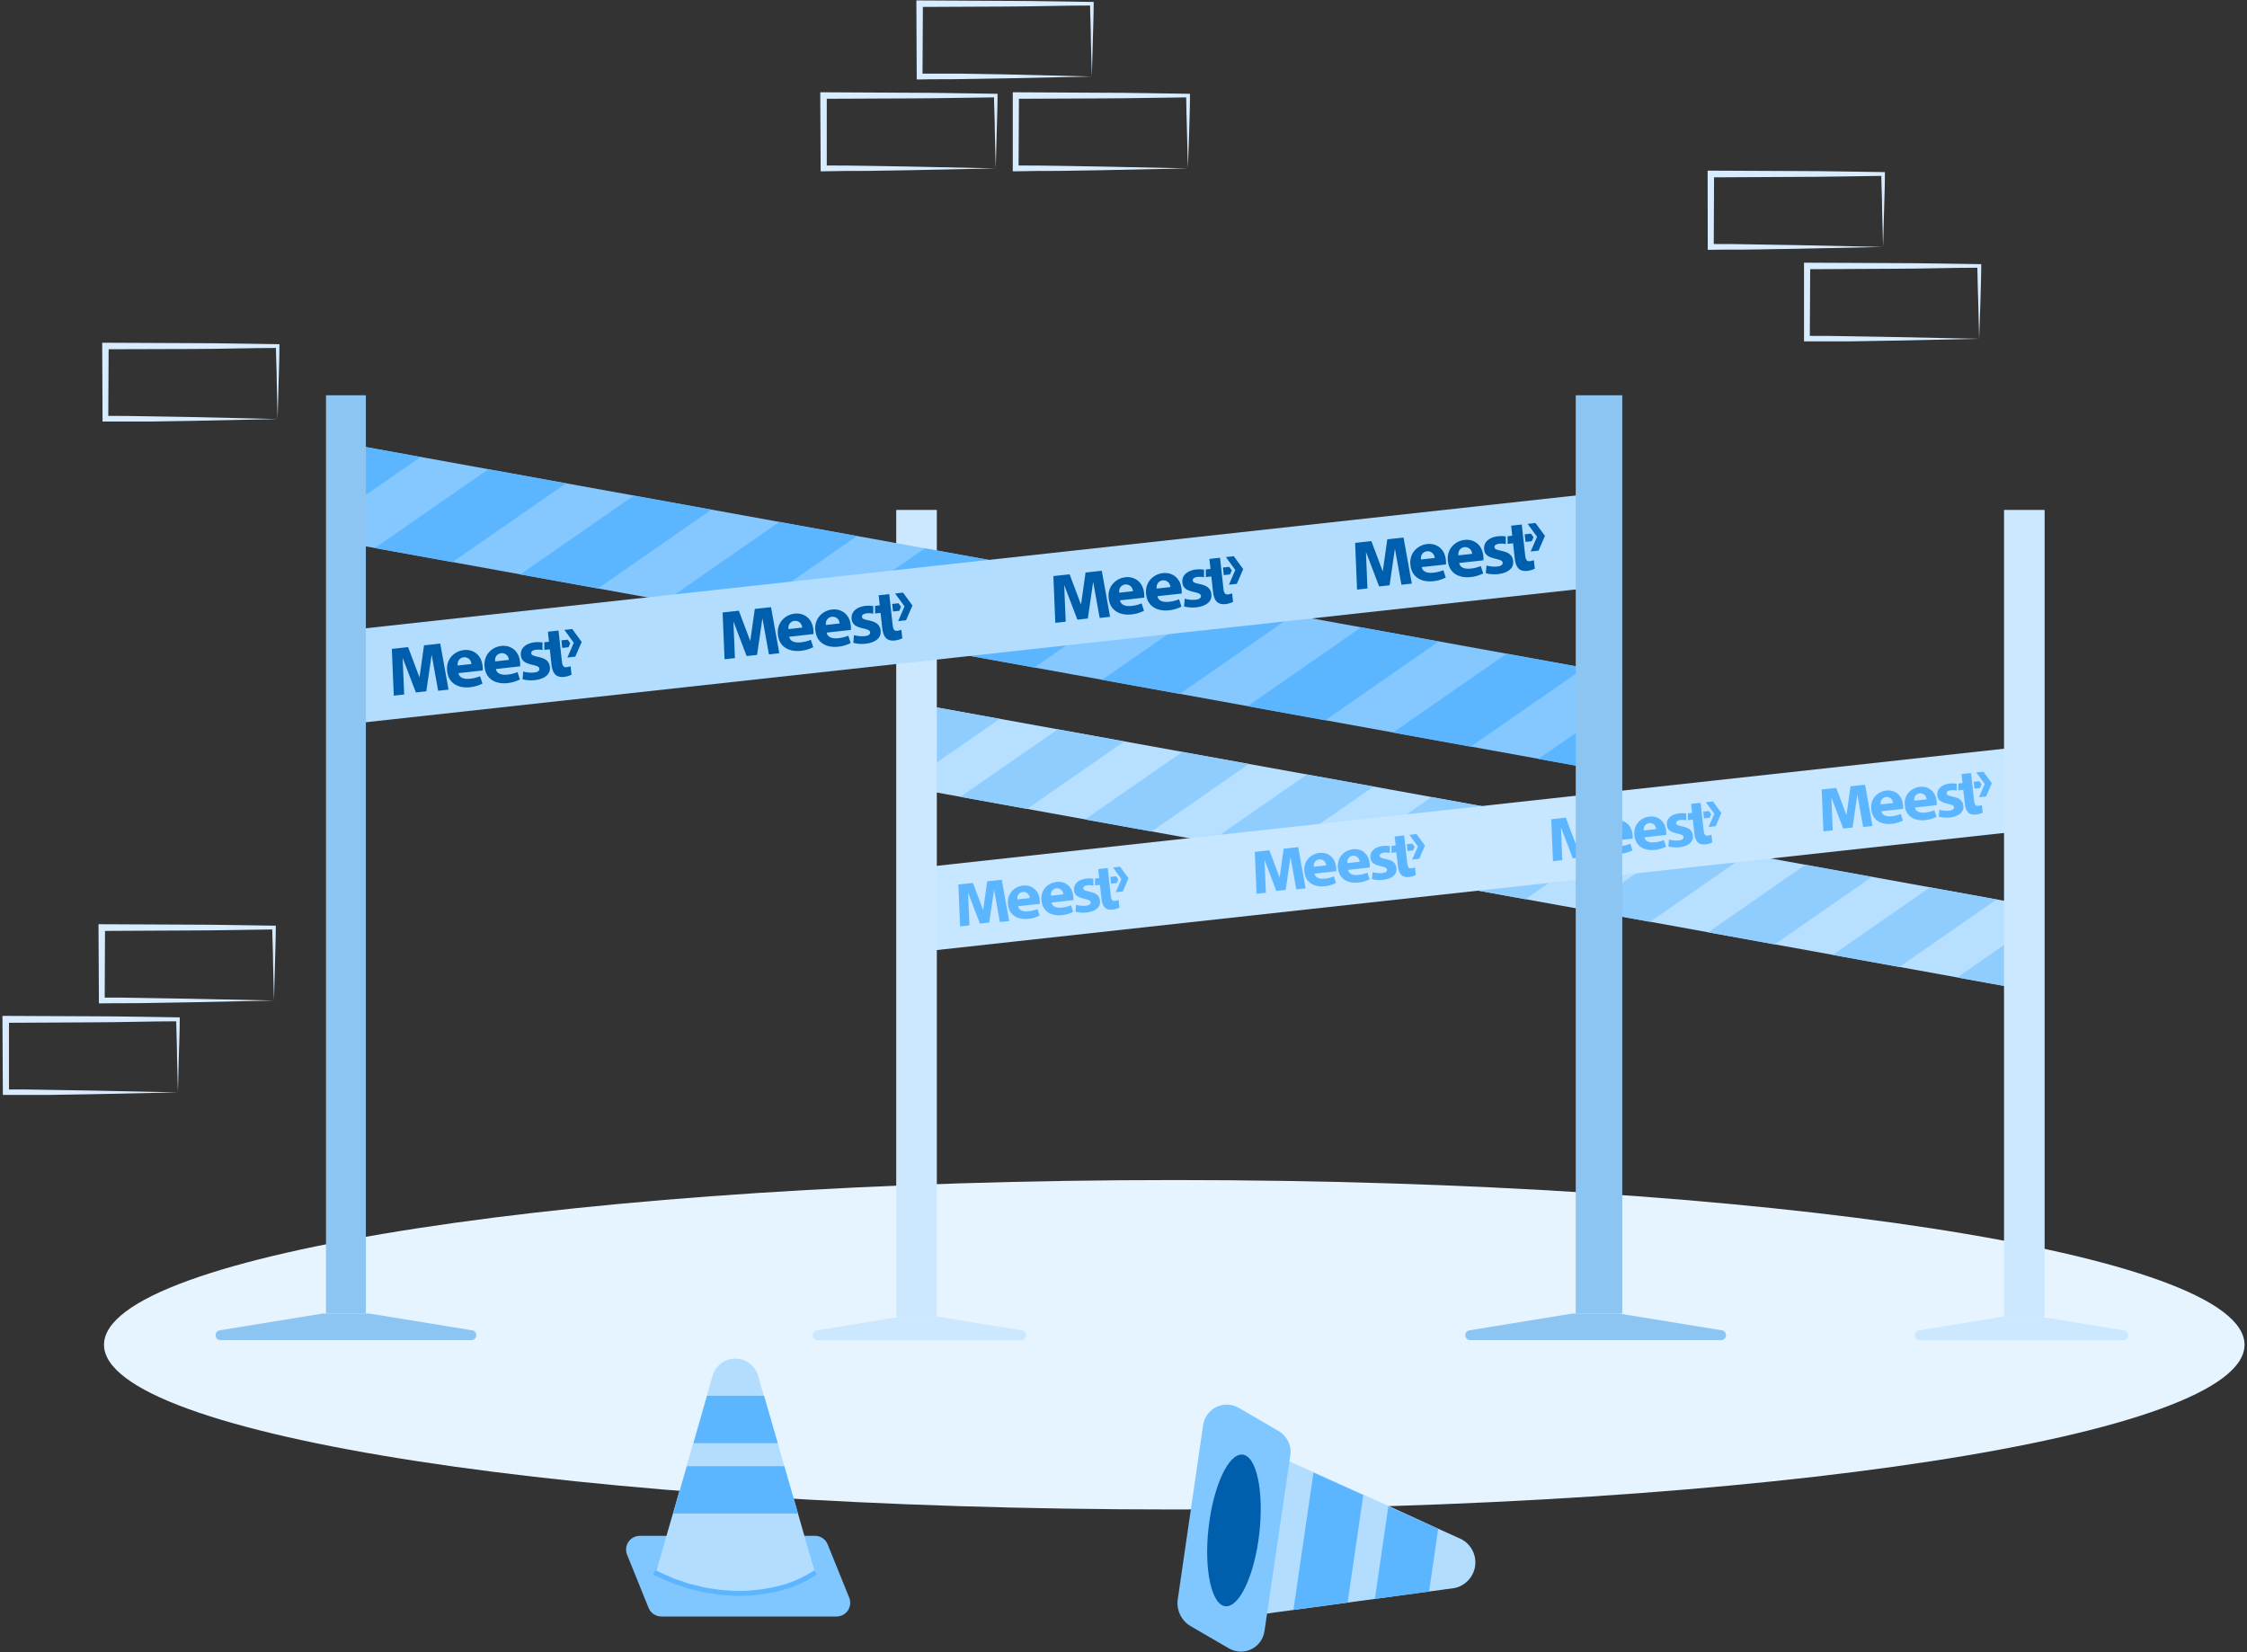 <svg width="457" height="336" viewBox="0 0 457 336" fill="none" xmlns="http://www.w3.org/2000/svg">
  <rect x="0" y="0" width="457" height="336" fill="#333333" stroke="none"/>
  <path d="M238.827 307C359.044 307 456.5 292.002 456.5 273.5C456.5 254.998 359.044 240 238.827 240C118.609 240 21.153 254.998 21.153 273.5C21.153 292.002 118.609 307 238.827 307Z" fill="#E6F4FF"/>
  <path d="M382.987 50.223L365.581 50.594L356.772 50.739C353.822 50.805 350.873 50.739 347.923 50.805H347.328V50.21L347.301 35.369V34.707H347.976L365.488 34.786C371.321 34.786 377.154 34.932 383 34.998H383.357V35.369C383.357 37.884 383.238 40.373 383.186 42.849L382.987 50.223ZM382.987 50.223L382.789 42.73C382.789 40.267 382.643 37.831 382.617 35.409L382.987 35.766C377.141 35.832 371.308 35.978 365.475 35.978L347.963 36.071L348.611 35.409L348.545 50.223L347.963 49.627C350.846 49.627 353.716 49.627 356.613 49.707L365.316 49.852L382.987 50.223Z" fill="#D7EDFF"/>
  <path d="M55.722 203.488L38.368 203.858L29.559 204.004C26.61 204.07 23.66 204.004 20.697 204.07H20.115V203.475L20.036 188.634V187.972H20.697L38.209 188.051C44.056 188.051 49.889 188.197 55.722 188.263H56.092V188.634C56.092 191.149 55.973 193.638 55.92 196.114L55.722 203.488ZM55.722 203.488L55.537 195.995C55.537 193.532 55.391 191.096 55.365 188.673L55.722 189.031C49.889 189.097 44.056 189.243 38.209 189.243L20.697 189.335L21.359 188.673L21.292 203.488L20.697 202.892C23.594 202.892 26.464 202.892 29.361 202.971L38.064 203.117L55.722 203.488Z" fill="#D7EDFF"/>
  <path d="M36.186 222.17L18.832 222.541L10.023 222.686C7.073 222.686 4.111 222.686 1.161 222.686H0.579V222.091L0.5 207.276V206.614H1.161L18.673 206.694C24.52 206.694 30.353 206.839 36.186 206.906H36.556V207.263C36.556 209.778 36.437 212.267 36.371 214.743L36.186 222.17ZM36.186 222.17L36 214.677C36 212.214 35.855 209.778 35.828 207.356L36.186 207.713C30.353 207.713 24.52 207.925 18.673 207.925L1.161 208.018L1.822 207.356V222.17L1.227 221.574C4.111 221.574 6.994 221.574 9.891 221.654L18.594 221.799L36.186 222.17Z" fill="#D7EDFF"/>
  <path d="M402.523 68.906L385.156 69.276L376.347 69.422C373.411 69.422 370.448 69.422 367.499 69.422H366.903V68.826V54.091V53.429H367.565L385.077 53.509C390.91 53.509 396.743 53.654 402.589 53.721H402.946V54.078C402.946 56.593 402.827 59.082 402.774 61.558L402.523 68.906ZM402.523 68.906L402.338 61.412C402.272 58.95 402.179 56.514 402.153 54.091L402.523 54.449C396.677 54.449 390.844 54.66 385.011 54.66L367.499 54.753L368.16 54.091L368.081 68.906L367.499 68.31C370.382 68.31 373.265 68.31 376.149 68.389L384.852 68.535L402.523 68.906Z" fill="#D7EDFF"/>
  <path d="M222.063 15.563L204.696 15.934L195.887 16.079C192.938 16.146 189.988 16.079 187.039 16.159H186.443V15.563L186.377 0.749V0.087H187.052L204.564 0.18C210.397 0.18 216.23 0.325 222.076 0.391H222.433V0.749C222.433 3.264 222.314 5.766 222.261 8.242L222.063 15.563ZM222.063 15.563L221.865 8.083C221.865 5.621 221.719 3.172 221.693 0.749L222.063 1.12C216.217 1.12 210.384 1.318 204.551 1.331L187.039 1.411L187.7 0.749L187.621 15.563L187.039 14.981C189.922 14.981 192.792 14.981 195.689 14.981L204.392 15.126L222.063 15.563Z" fill="#D7EDFF"/>
  <path d="M202.514 34.244L185.16 34.614L176.351 34.76C173.402 34.76 170.452 34.76 167.489 34.84H166.907V34.244L166.828 19.43V18.768H167.489L185.002 18.86C190.848 18.86 196.681 19.006 202.514 19.072H202.884V19.43C202.884 21.945 202.765 24.447 202.712 26.923L202.514 34.244ZM202.514 34.244L202.329 26.764C202.329 24.301 202.183 21.852 202.157 19.43L202.514 19.8C196.681 19.866 190.848 19.999 185.002 20.012L167.489 20.091L168.151 19.43V34.244L167.556 33.661C170.452 33.661 173.322 33.661 176.219 33.727L184.922 33.873L202.514 34.244Z" fill="#D7EDFF"/>
  <path d="M241.599 34.244L224.232 34.614L215.423 34.76C212.487 34.76 209.524 34.76 206.575 34.84H205.979V34.244V19.43V18.768H206.641L224.153 18.86C229.986 18.86 235.819 19.006 241.665 19.072H242.022V19.43C242.022 21.945 241.917 24.447 241.851 26.923L241.599 34.244ZM241.599 34.244L241.414 26.764C241.348 24.301 241.255 21.852 241.242 19.43L241.599 19.8C235.753 19.866 229.92 19.999 224.087 20.012L206.575 20.091L207.236 19.43L207.157 34.244L206.575 33.661C209.458 33.661 212.342 33.661 215.225 33.727L223.928 33.873L241.599 34.244Z" fill="#D7EDFF"/>
  <path d="M56.46 85.223L39.093 85.594L30.284 85.739C27.348 85.739 24.385 85.739 21.436 85.739H20.854V85.144L20.788 70.329V69.707H21.449L38.961 69.786C44.794 69.786 50.64 69.932 56.473 69.998H56.831V70.356C56.831 72.871 56.725 75.36 56.659 77.836L56.46 85.223ZM56.46 85.223L56.288 77.73C56.288 75.267 56.13 72.831 56.116 70.409L56.473 70.766C50.64 70.766 44.794 70.978 38.961 70.978L21.436 71.031L22.097 70.369L22.018 85.183L21.436 84.587C24.319 84.587 27.203 84.587 30.086 84.667L38.789 84.812L56.46 85.223Z" fill="#D7EDFF"/>
  <path d="M189.933 143.762L186.901 160.528L409.671 200.889L412.703 184.123L189.933 143.762Z" fill="#B7DFFF"/>
  <path d="M203.304 146.207L187.524 157.155L189.945 143.784L203.304 146.207Z" fill="#8FCDFF"/>
  <path d="M228.66 150.8L208.872 164.515L195.328 162.066L215.115 148.337L228.66 150.8Z" fill="#8FCDFF"/>
  <path d="M253.989 155.383L234.215 169.111L220.671 166.662L240.458 152.933L253.989 155.383Z" fill="#8FCDFF"/>
  <path d="M279.345 159.975L259.558 173.704L246.027 171.255L265.801 157.526L279.345 159.975Z" fill="#8FCDFF"/>
  <path d="M304.674 164.569L284.9 178.298L271.356 175.849L291.143 162.12L304.674 164.569Z" fill="#8FCDFF"/>
  <path d="M330.03 169.162L310.243 182.891L296.712 180.442L316.486 166.713L330.03 169.162Z" fill="#8FCDFF"/>
  <path d="M355.359 173.756L335.585 187.485L322.041 185.023L341.828 171.294L355.359 173.756Z" fill="#8FCDFF"/>
  <path d="M380.702 178.35L360.927 192.079L347.396 189.617L367.171 175.888L380.702 178.35Z" fill="#8FCDFF"/>
  <path d="M406.057 182.944L386.27 196.673L372.726 194.211L392.513 180.482L406.057 182.944Z" fill="#8FCDFF"/>
  <path d="M411.785 189.287L409.681 200.911L398.068 198.806L411.785 189.287Z" fill="#8FCDFF"/>
  <path d="M185.109 176.69L186.972 193.614L415.45 168.538L413.587 151.615L185.109 176.69Z" fill="#C7E6FF"/>
  <g clip-path="url(#clip0_2731_6241)">
  <path d="M201.197 187.626L202.172 180.944L203.355 187.526L205.251 187.318L203.742 178.923L200.781 179.249L199.956 185.094L197.877 179.568L194.915 179.894L195.268 188.416L197.165 188.208L196.888 181.525L199.293 187.836L201.197 187.626ZM225.978 179.718L227.12 179.592L227.439 178.852L226.972 178.21L225.826 178.337L225.978 179.718ZM222.709 180.078L223.709 179.968L224.011 182.709C224.17 184.149 224.666 185.18 226.323 184.998C226.921 184.932 227.402 184.732 227.671 184.594L227.502 183.056C226.531 183.344 226.054 183.455 225.915 182.19L225.293 176.547L223.356 176.76L223.558 178.59L222.709 178.683L222.709 180.078ZM213.882 183.564C214.189 185.145 216.748 184.581 217.83 184.121L218.259 185.469C215.744 186.717 212.18 186.476 211.82 183.207C211.341 178.851 217.779 177.663 218.286 182.265C218.324 182.612 218.317 182.925 218.306 183.074L213.881 183.561L213.882 183.564ZM216.257 181.895C216.059 180.094 213.524 180.347 213.742 182.171L216.257 181.895ZM220.322 180.718C220.231 179.888 221.87 179.98 222.377 180.115L222.374 178.72C220.692 178.416 218.203 179.054 218.433 181.113C218.622 183.147 221.709 182.525 221.815 183.492C221.927 184.51 219.429 184.257 218.864 184.007L218.739 185.419C220.636 185.989 224.062 185.437 223.717 183.141C223.439 180.904 220.424 181.636 220.322 180.718Z" fill="#5CB6FF"/>
  <path d="M207.056 184.316C207.364 185.897 209.923 185.333 211.004 184.872L211.433 186.22C208.919 187.469 205.355 187.227 204.995 183.958C204.515 179.602 210.954 178.414 211.46 183.017C211.499 183.364 211.492 183.676 211.481 183.825L207.056 184.312L207.056 184.316ZM209.432 182.646C209.234 180.846 206.699 181.099 206.917 182.923L209.432 182.646Z" fill="#5CB6FF"/>
  <path d="M227.802 176.271L229.518 178.623L228.356 181.308L226.916 181.466L228.078 178.781L226.362 176.429L227.802 176.271Z" fill="#5CB6FF"/>
  </g>
  <g clip-path="url(#clip1_2731_6241)">
  <path d="M261.487 180.99L262.462 174.308L263.645 180.891L265.542 180.682L264.033 172.287L261.071 172.613L260.247 178.458L258.167 172.932L255.206 173.258L255.559 181.781L257.455 181.572L257.178 174.889L259.584 181.2L261.487 180.99ZM286.268 173.083L287.411 172.957L287.73 172.216L287.262 171.575L286.116 171.701L286.268 173.083ZM282.999 173.442L284 173.332L284.302 176.073C284.46 177.513 284.957 178.545 286.613 178.362C287.212 178.297 287.693 178.096 287.962 177.958L287.792 176.421C286.821 176.708 286.344 176.82 286.205 175.555L285.584 169.911L283.647 170.125L283.848 171.954L283 172.047L282.999 173.442ZM274.172 176.929C274.48 178.51 277.038 177.946 278.12 177.485L278.549 178.833C276.035 180.082 272.47 179.84 272.111 176.571C271.631 172.215 278.07 171.027 278.576 175.63C278.615 175.977 278.608 176.289 278.597 176.438L274.172 176.925L274.172 176.929ZM276.548 175.259C276.349 173.459 273.815 173.711 274.032 175.536L276.548 175.259ZM280.613 174.083C280.522 173.252 282.16 173.344 282.668 173.479L282.665 172.084C280.982 171.78 278.493 172.419 278.723 174.478C278.913 176.512 281.999 175.89 282.106 176.856C282.218 177.875 279.719 177.621 279.155 177.371L279.03 178.784C280.926 179.353 284.352 178.802 284.007 176.506C283.73 174.268 280.714 175 280.613 174.083Z" fill="#5CB6FF"/>
  <path d="M267.347 177.68C267.654 179.261 270.213 178.697 271.295 178.237L271.724 179.584C269.21 180.833 265.645 180.592 265.285 177.322C264.806 172.967 271.244 171.779 271.751 176.381C271.789 176.728 271.783 177.041 271.772 177.189L267.346 177.677L267.347 177.68ZM269.722 176.01C269.524 174.21 266.989 174.463 267.207 176.287L269.722 176.01Z" fill="#5CB6FF"/>
  <path d="M288.093 169.635L289.809 171.987L288.647 174.672L287.207 174.831L288.369 172.146L286.652 169.794L288.093 169.635Z" fill="#5CB6FF"/>
  </g>
  <g clip-path="url(#clip2_2731_6241)">
  <path d="M321.778 174.354L322.753 167.672L323.936 174.255L325.833 174.046L324.324 165.651L321.362 165.977L320.538 171.822L318.458 166.297L315.497 166.623L315.85 175.145L317.746 174.936L317.469 168.254L319.875 174.564L321.778 174.354ZM346.559 166.447L347.702 166.321L348.021 165.58L347.553 164.939L346.407 165.065L346.559 166.447ZM343.29 166.807L344.291 166.696L344.593 169.437C344.751 170.877 345.248 171.909 346.904 171.727C347.503 171.661 347.984 171.46 348.253 171.322L348.083 169.785C347.112 170.072 346.635 170.184 346.496 168.919L345.875 163.275L343.938 163.489L344.139 165.318L343.291 165.411L343.29 166.807ZM334.463 170.293C334.771 171.874 337.329 171.31 338.411 170.849L338.84 172.197C336.326 173.446 332.761 173.205 332.402 169.935C331.922 165.579 338.361 164.391 338.867 168.994C338.906 169.341 338.899 169.653 338.888 169.802L334.463 170.289L334.463 170.293ZM336.839 168.623C336.64 166.823 334.106 167.076 334.323 168.9L336.839 168.623ZM340.904 167.447C340.813 166.616 342.451 166.708 342.959 166.843L342.956 165.448C341.273 165.144 338.784 165.783 339.014 167.842C339.204 169.876 342.29 169.254 342.397 170.22C342.509 171.239 340.01 170.985 339.446 170.736L339.321 172.148C341.217 172.717 344.643 172.166 344.298 169.87C344.021 167.632 341.005 168.365 340.904 167.447Z" fill="#5CB6FF"/>
  <path d="M327.638 171.044C327.945 172.625 330.504 172.061 331.586 171.601L332.015 172.949C329.501 174.197 325.936 173.956 325.576 170.687C325.097 166.331 331.535 165.143 332.042 169.745C332.08 170.092 332.074 170.405 332.063 170.554L327.637 171.041L327.638 171.044ZM330.013 169.374C329.815 167.574 327.28 167.827 327.498 169.651L330.013 169.374Z" fill="#5CB6FF"/>
  <path d="M348.384 162.999L350.1 165.351L348.938 168.036L347.498 168.195L348.66 165.51L346.943 163.158L348.384 162.999Z" fill="#5CB6FF"/>
  </g>
  <g clip-path="url(#clip3_2731_6241)">
  <path d="M376.78 168.3L377.755 161.617L378.938 168.2L380.835 167.991L379.326 159.596L376.364 159.922L375.54 165.767L373.46 160.242L370.499 160.568L370.852 169.09L372.748 168.881L372.471 162.199L374.877 168.509L376.78 168.3ZM401.561 160.392L402.704 160.266L403.023 159.525L402.555 158.884L401.409 159.01L401.561 160.392ZM398.292 160.752L399.293 160.642L399.595 163.382C399.753 164.822 400.25 165.854 401.906 165.672C402.505 165.606 402.986 165.405 403.254 165.267L403.085 163.73C402.114 164.017 401.637 164.129 401.498 162.864L400.877 157.221L398.94 157.434L399.141 159.263L398.293 159.357L398.292 160.752ZM389.465 164.238C389.773 165.819 392.331 165.255 393.413 164.795L393.842 166.142C391.328 167.391 387.763 167.15 387.404 163.88C386.924 159.525 393.363 158.337 393.869 162.939C393.908 163.286 393.901 163.599 393.89 163.747L389.465 164.235L389.465 164.238ZM391.841 162.568C391.642 160.768 389.107 161.021 389.325 162.845L391.841 162.568ZM395.906 161.392C395.815 160.562 397.453 160.654 397.961 160.788L397.958 159.393C396.275 159.089 393.786 159.728 394.016 161.787C394.206 163.821 397.292 163.199 397.399 164.166C397.511 165.184 395.012 164.93 394.448 164.681L394.323 166.093C396.219 166.662 399.645 166.111 399.3 163.815C399.023 161.577 396.007 162.31 395.906 161.392Z" fill="#5CB6FF"/>
  <path d="M382.64 164.989C382.947 166.57 385.506 166.006 386.588 165.546L387.017 166.894C384.502 168.142 380.938 167.901 380.578 164.632C380.099 160.276 386.537 159.088 387.044 163.69C387.082 164.037 387.076 164.35 387.065 164.499L382.639 164.986L382.64 164.989ZM385.015 163.319C384.817 161.519 382.282 161.772 382.5 163.596L385.015 163.319Z" fill="#5CB6FF"/>
  <path d="M403.385 156.945L405.102 159.296L403.94 161.981L402.5 162.14L403.662 159.455L401.945 157.103L403.385 156.945Z" fill="#5CB6FF"/>
  </g>
  <path d="M190.534 103.712H182.276V267.83H190.534V103.712Z" fill="#CCE8FF"/>
  <path d="M207.842 270.567C209.055 270.765 208.91 272.554 207.681 272.554H166.31C165.08 272.554 164.935 270.765 166.149 270.567L182.844 267.844C182.897 267.835 182.951 267.831 183.005 267.831H190.986C191.04 267.831 191.093 267.835 191.147 267.844L207.842 270.567Z" fill="#CCE8FF"/>
  <path d="M415.841 103.712H407.584V267.83H415.841V103.712Z" fill="#CCE8FF"/>
  <path d="M431.967 270.567C433.18 270.765 433.036 272.554 431.806 272.554H390.434C389.205 272.554 389.06 270.765 390.273 270.567L406.964 267.844C407.017 267.835 407.071 267.831 407.125 267.831H415.108C415.162 267.831 415.215 267.835 415.269 267.844L431.967 270.567Z" fill="#CCE8FF"/>
  <path d="M172.719 324.943L168.331 314.093C168.122 313.578 167.764 313.138 167.303 312.828C166.842 312.519 166.298 312.354 165.743 312.355H130.117C129.662 312.358 129.214 312.471 128.813 312.685C128.411 312.9 128.068 313.209 127.813 313.585C127.558 313.962 127.399 314.395 127.35 314.847C127.3 315.299 127.362 315.756 127.529 316.178L131.918 327.029C132.128 327.542 132.486 327.982 132.947 328.291C133.408 328.6 133.951 328.766 134.506 328.767H170.116C170.574 328.77 171.026 328.661 171.431 328.449C171.837 328.237 172.183 327.928 172.441 327.55C172.698 327.172 172.858 326.736 172.907 326.281C172.955 325.827 172.891 325.367 172.719 324.943Z" fill="#80C6FF"/>
  <path d="M165.44 320.561L165.046 319.17L164.395 316.949L161.626 307.322L159.144 298.678L157.509 292.996L154.982 284.367L153.62 279.637C153.315 278.806 152.761 278.089 152.035 277.582C151.308 277.075 150.443 276.804 149.556 276.804C148.67 276.804 147.805 277.075 147.078 277.582C146.352 278.089 145.798 278.806 145.493 279.637L144.963 281.466L144.131 284.352L141.649 292.981L140.014 298.663L137.533 307.307L136.488 310.904L133.719 320.546" fill="#B3DDFF"/>
  <path d="M165.44 320.561L165.046 319.17L164.395 316.949L161.626 307.322L159.144 298.678L157.509 292.996L154.982 284.367L153.62 279.637C153.315 278.806 152.761 278.089 152.035 277.582C151.308 277.075 150.443 276.804 149.556 276.804C148.67 276.804 147.805 277.075 147.078 277.582C146.352 278.089 145.798 278.806 145.493 279.637L144.963 281.466L144.131 284.352L141.649 292.981L140.014 298.663L137.533 307.307L136.488 310.904L133.719 320.546" stroke="#B3DDFF" stroke-miterlimit="10"/>
  <path d="M141.71 293.011H157.51L155.028 284.382H144.176L141.71 293.011Z" fill="#5CB6FF" stroke="#5CB6FF" stroke-miterlimit="10"/>
  <path d="M137.578 307.322H161.641L159.144 298.693H140.075L137.578 307.322Z" fill="#5CB6FF" stroke="#5CB6FF" stroke-miterlimit="10"/>
  <path d="M133.053 319.79C134.34 320.395 135.626 320.999 136.943 321.528L138.971 322.223L139.985 322.556C140.333 322.661 140.681 322.737 141.029 322.813L143.117 323.326C143.813 323.478 144.525 323.553 145.236 323.674C146.644 323.931 148.081 323.946 149.519 324.067C152.391 324.108 155.258 323.799 158.055 323.145C160.846 322.514 163.498 321.377 165.879 319.79" fill="#B3DDFF"/>
  <path d="M133.053 319.79C134.34 320.395 135.626 320.999 136.943 321.528L138.971 322.223L139.985 322.556C140.333 322.661 140.681 322.737 141.029 322.813L143.117 323.326C143.813 323.478 144.525 323.553 145.236 323.674C146.644 323.931 148.081 323.946 149.519 324.067C152.391 324.108 155.258 323.799 158.055 323.145C160.846 322.514 163.498 321.377 165.879 319.79" stroke="#5CB6FF" stroke-miterlimit="10"/>
  <path d="M248.317 328.933L253.432 293.857L254.946 294.522L257.306 295.595L267.552 300.129L276.739 304.285L282.792 307.005L291.979 311.221L297.018 313.503C297.893 313.974 298.601 314.702 299.047 315.589C299.493 316.475 299.655 317.477 299.511 318.459C299.368 319.441 298.925 320.355 298.243 321.077C297.562 321.798 296.674 322.294 295.702 322.495L293.583 322.782L290.238 323.235L280.265 324.595L273.681 325.487L263.693 326.847L259.516 327.406L248.317 328.933Z" fill="#B3DDFF" stroke="#B3DDFF" stroke-miterlimit="10"/>
  <path d="M280.219 324.596L282.762 307.096L291.948 311.237L290.208 323.251L280.219 324.596Z" fill="#5CB6FF" stroke="#5CB6FF" stroke-miterlimit="10"/>
  <path d="M263.648 326.847L267.537 300.22L276.723 304.36L273.636 325.487L263.648 326.847Z" fill="#5CB6FF" stroke="#5CB6FF" stroke-miterlimit="10"/>
  <path d="M239.539 325.261L244.7 289.807C244.817 289.024 245.124 288.281 245.595 287.644C246.066 287.006 246.687 286.494 247.402 286.151C248.117 285.808 248.905 285.645 249.698 285.677C250.491 285.708 251.263 285.933 251.949 286.332L260.076 291.062C260.91 291.55 261.58 292.275 262 293.144C262.421 294.013 262.573 294.987 262.437 295.943L257.17 331.759C257.058 332.543 256.754 333.288 256.285 333.928C255.817 334.567 255.198 335.082 254.484 335.427C253.769 335.772 252.981 335.936 252.188 335.905C251.395 335.874 250.622 335.649 249.936 335.25L242.127 330.716C241.203 330.165 240.464 329.352 240.003 328.381C239.542 327.41 239.381 326.324 239.539 325.261Z" fill="#80C6FF"/>
  <path d="M256.126 311.841C255.158 320.364 252.07 326.953 249.225 326.681C246.38 326.409 244.836 319.125 245.805 310.678C246.773 302.23 249.845 295.565 252.706 295.837C255.566 296.109 257.08 303.318 256.126 311.841Z" fill="#005FAD"/>
  <path d="M69.916 90.098L66.377 109.669L326.423 156.783L329.963 137.212L69.916 90.098Z" fill="#85C8FF"/>
  <path d="M85.525 92.952L67.105 105.732L69.93 90.124L85.525 92.952Z" fill="#5CB6FF"/>
  <path d="M115.123 98.313L92.025 114.324L76.214 111.465L99.312 95.439L115.123 98.313Z" fill="#5CB6FF"/>
  <path d="M144.691 103.664L121.608 119.69L105.797 116.831L128.895 100.805L144.691 103.664Z" fill="#5CB6FF"/>
  <path d="M174.29 109.024L151.191 125.05L135.396 122.191L158.479 106.165L174.29 109.024Z" fill="#5CB6FF"/>
  <path d="M203.857 114.386L180.774 130.412L164.964 127.553L188.062 111.527L203.857 114.386Z" fill="#5CB6FF"/>
  <path d="M233.456 119.748L210.358 135.774L194.562 132.915L217.645 116.889L233.456 119.748Z" fill="#5CB6FF"/>
  <path d="M263.023 125.111L239.94 141.137L224.13 138.263L247.228 122.237L263.023 125.111Z" fill="#5CB6FF"/>
  <path d="M292.607 130.474L269.524 146.5L253.729 143.626L276.812 127.6L292.607 130.474Z" fill="#5CB6FF"/>
  <path d="M322.205 135.837L299.107 151.863L283.296 148.988L306.395 132.962L322.205 135.837Z" fill="#5CB6FF"/>
  <path d="M328.891 143.241L326.436 156.81L312.88 154.353L328.891 143.241Z" fill="#5CB6FF"/>
  <path d="M68.751 128.398L70.83 147.281L325.761 119.302L323.682 100.419L68.751 128.398Z" fill="#B3DDFF"/>
  <g clip-path="url(#clip4_2731_6241)">
  <path d="M86.702 140.601L87.79 133.145L89.11 140.49L91.226 140.257L89.542 130.89L86.238 131.254L85.318 137.776L82.998 131.61L79.693 131.974L80.087 141.483L82.203 141.25L81.894 133.794L84.578 140.835L86.702 140.601ZM114.352 131.778L115.627 131.637L115.983 130.811L115.461 130.095L114.182 130.236L114.352 131.778ZM110.705 132.179L111.821 132.056L112.158 135.114C112.335 136.721 112.889 137.872 114.737 137.669C115.405 137.595 115.941 137.372 116.241 137.218L116.053 135.502C114.969 135.823 114.437 135.947 114.282 134.536L113.589 128.239L111.427 128.477L111.652 130.518L110.705 130.623L110.705 132.179ZM100.855 136.069C101.198 137.833 104.054 137.204 105.261 136.69L105.739 138.194C102.934 139.587 98.957 139.318 98.555 135.67C98.02 130.81 105.204 129.485 105.77 134.62C105.812 135.007 105.805 135.356 105.793 135.522L100.855 136.065L100.855 136.069ZM103.506 134.206C103.285 132.197 100.456 132.479 100.7 134.515L103.506 134.206ZM108.042 132.893C107.94 131.967 109.769 132.07 110.335 132.22L110.332 130.664C108.454 130.325 105.677 131.037 105.934 133.334C106.145 135.604 109.589 134.91 109.707 135.988C109.833 137.125 107.045 136.842 106.415 136.563L106.275 138.139C108.392 138.774 112.214 138.159 111.829 135.597C111.52 133.1 108.155 133.918 108.042 132.893Z" fill="#005FAD"/>
  <path d="M93.24 136.907C93.583 138.672 96.438 138.042 97.645 137.529L98.124 139.032C95.318 140.425 91.341 140.156 90.939 136.509C90.404 131.648 97.589 130.323 98.154 135.458C98.196 135.845 98.189 136.194 98.177 136.36L93.239 136.904L93.24 136.907ZM95.89 135.044C95.669 133.036 92.841 133.318 93.084 135.353L95.89 135.044Z" fill="#005FAD"/>
  <path d="M116.387 127.931L118.303 130.555L117.006 133.551L115.399 133.728L116.696 130.732L114.781 128.108L116.387 127.931Z" fill="#005FAD"/>
  </g>
  <g clip-path="url(#clip5_2731_6241)">
  <path d="M153.973 133.196L155.061 125.74L156.381 133.085L158.497 132.852L156.813 123.485L153.509 123.849L152.589 130.371L150.269 124.206L146.964 124.569L147.358 134.078L149.474 133.845L149.165 126.389L151.849 133.43L153.973 133.196ZM181.623 124.373L182.898 124.233L183.254 123.406L182.732 122.691L181.453 122.832L181.623 124.373ZM177.976 124.775L179.092 124.652L179.429 127.71C179.606 129.316 180.16 130.468 182.008 130.264C182.676 130.191 183.212 129.967 183.512 129.813L183.324 128.098C182.24 128.418 181.708 128.543 181.553 127.132L180.86 120.835L178.698 121.073L178.923 123.114L177.976 123.218L177.976 124.775ZM168.126 128.664C168.469 130.429 171.325 129.799 172.532 129.286L173.01 130.79C170.205 132.183 166.228 131.913 165.826 128.266C165.291 123.406 172.475 122.08 173.041 127.215C173.083 127.602 173.076 127.951 173.064 128.117L168.126 128.661L168.126 128.664ZM170.777 126.801C170.556 124.793 167.727 125.075 167.971 127.11L170.777 126.801ZM175.313 125.489C175.211 124.563 177.04 124.665 177.606 124.815L177.603 123.259C175.725 122.92 172.948 123.632 173.205 125.93C173.416 128.199 176.86 127.505 176.978 128.584C177.104 129.72 174.316 129.437 173.686 129.159L173.546 130.734C175.663 131.369 179.485 130.754 179.1 128.193C178.791 125.696 175.426 126.513 175.313 125.489Z" fill="#005FAD"/>
  <path d="M160.511 129.503C160.854 131.267 163.709 130.638 164.916 130.124L165.394 131.628C162.589 133.021 158.612 132.752 158.21 129.104C157.675 124.244 164.86 122.918 165.425 128.053C165.467 128.441 165.46 128.789 165.448 128.956L160.51 129.499L160.511 129.503ZM163.161 127.64C162.94 125.631 160.112 125.913 160.355 127.949L163.161 127.64Z" fill="#005FAD"/>
  <path d="M183.658 120.527L185.574 123.151L184.277 126.147L182.67 126.324L183.967 123.328L182.052 120.704L183.658 120.527Z" fill="#005FAD"/>
  </g>
  <g clip-path="url(#clip6_2731_6241)">
  <path d="M221.244 125.792L222.332 118.336L223.652 125.681L225.768 125.448L224.084 116.081L220.78 116.445L219.86 122.966L217.54 116.801L214.236 117.165L214.629 126.674L216.745 126.441L216.436 118.985L219.12 126.026L221.244 125.792ZM248.894 116.969L250.169 116.828L250.525 116.002L250.003 115.286L248.725 115.427L248.894 116.969ZM245.247 117.37L246.363 117.247L246.7 120.305C246.877 121.912 247.431 123.063 249.279 122.86C249.947 122.786 250.484 122.562 250.784 122.409L250.595 120.693C249.511 121.014 248.979 121.138 248.824 119.727L248.131 113.43L245.969 113.668L246.194 115.709L245.247 115.813L245.247 117.37ZM235.398 121.26C235.741 123.024 238.596 122.395 239.803 121.881L240.282 123.385C237.476 124.778 233.499 124.509 233.097 120.861C232.562 116.001 239.747 114.675 240.312 119.811C240.354 120.198 240.347 120.547 240.335 120.713L235.397 121.256L235.398 121.26ZM238.048 119.397C237.827 117.388 234.999 117.67 235.242 119.706L238.048 119.397ZM242.584 118.084C242.482 117.158 244.311 117.261 244.877 117.411L244.874 115.855C242.996 115.515 240.219 116.228 240.476 118.525C240.687 120.795 244.131 120.101 244.25 121.179C244.375 122.316 241.587 122.033 240.957 121.754L240.818 123.33C242.934 123.965 246.756 123.35 246.371 120.788C246.062 118.291 242.697 119.109 242.584 118.084Z" fill="#005FAD"/>
  <path d="M227.782 122.098C228.125 123.862 230.98 123.233 232.187 122.719L232.666 124.223C229.86 125.616 225.883 125.347 225.482 121.699C224.947 116.839 232.131 115.514 232.696 120.649C232.739 121.036 232.731 121.385 232.719 121.551L227.781 122.095L227.782 122.098ZM230.432 120.235C230.211 118.227 227.383 118.509 227.626 120.544L230.432 120.235Z" fill="#005FAD"/>
  <path d="M250.93 113.122L252.845 115.746L251.548 118.742L249.941 118.919L251.238 115.923L249.323 113.299L250.93 113.122Z" fill="#005FAD"/>
  </g>
  <g clip-path="url(#clip7_2731_6241)">
  <path d="M282.614 119.037L283.702 111.581L285.022 118.926L287.139 118.693L285.455 109.326L282.15 109.689L281.23 116.211L278.91 110.046L275.606 110.41L276 119.919L278.116 119.686L277.807 112.23L280.491 119.271L282.614 119.037ZM310.265 110.213L311.54 110.073L311.895 109.247L311.374 108.531L310.095 108.672L310.265 110.213ZM306.617 110.615L307.734 110.492L308.07 113.55C308.247 115.157 308.801 116.308 310.65 116.105C311.317 116.031 311.854 115.807 312.154 115.653L311.965 113.938C310.882 114.259 310.35 114.383 310.194 112.972L309.501 106.675L307.34 106.913L307.564 108.954L306.618 109.058L306.617 110.615ZM296.768 114.505C297.111 116.269 299.966 115.64 301.173 115.126L301.652 116.63C298.846 118.023 294.869 117.754 294.468 114.106C293.933 109.246 301.117 107.92 301.682 113.055C301.725 113.443 301.717 113.791 301.705 113.958L296.768 114.501L296.768 114.505ZM299.419 112.642C299.197 110.633 296.369 110.915 296.612 112.951L299.419 112.642ZM303.955 111.329C303.853 110.403 305.681 110.506 306.248 110.656L306.244 109.099C304.367 108.76 301.589 109.473 301.846 111.77C302.058 114.04 305.501 113.346 305.62 114.424C305.745 115.56 302.958 115.278 302.328 114.999L302.188 116.575C304.304 117.21 308.127 116.595 307.742 114.033C307.432 111.536 304.067 112.353 303.955 111.329Z" fill="#005FAD"/>
  <path d="M289.152 115.343C289.495 117.107 292.35 116.478 293.557 115.964L294.036 117.468C291.231 118.861 287.253 118.592 286.852 114.944C286.317 110.084 293.501 108.759 294.066 113.894C294.109 114.281 294.102 114.63 294.089 114.796L289.152 115.339L289.152 115.343ZM291.803 113.48C291.582 111.472 288.753 111.754 288.996 113.789L291.803 113.48Z" fill="#005FAD"/>
  <path d="M312.3 106.367L314.215 108.991L312.919 111.987L311.312 112.164L312.608 109.168L310.693 106.544L312.3 106.367Z" fill="#005FAD"/>
  </g>
  <path d="M74.412 80.391H66.3V267.139H74.412V80.391Z" fill="#8CC4F2"/>
  <path d="M96.029 270.564C97.243 270.762 97.098 272.551 95.868 272.551H44.844C43.614 272.551 43.469 270.762 44.683 270.564L65.609 267.151C65.663 267.143 65.716 267.138 65.77 267.138H74.942C74.996 267.138 75.049 267.143 75.103 267.151L96.029 270.564Z" fill="#8CC4F2"/>
  <path d="M329.942 80.391H320.478V267.139H329.942V80.391Z" fill="#8CC4F2"/>
  <path d="M350.204 270.564C351.418 270.762 351.273 272.551 350.043 272.551H299.018C297.788 272.551 297.643 270.762 298.857 270.564L319.778 267.151C319.831 267.143 319.885 267.138 319.939 267.138H329.112C329.166 267.138 329.22 267.143 329.273 267.151L350.204 270.564Z" fill="#8CC4F2"/>
  <defs>
  <clipPath id="clip0_2731_6241">
  <rect width="35.116" height="8.513" fill="white" transform="translate(194.337 179.955) rotate(-6.281)"/>
  </clipPath>
  <clipPath id="clip1_2731_6241">
  <rect width="35.116" height="8.513" fill="white" transform="translate(254.627 173.319) rotate(-6.281)"/>
  </clipPath>
  <clipPath id="clip2_2731_6241">
  <rect width="35.116" height="8.513" fill="white" transform="translate(314.918 166.683) rotate(-6.281)"/>
  </clipPath>
  <clipPath id="clip3_2731_6241">
  <rect width="35.116" height="8.513" fill="white" transform="translate(369.92 160.628) rotate(-6.281)"/>
  </clipPath>
  <clipPath id="clip4_2731_6241">
  <rect width="39.182" height="9.499" fill="white" transform="translate(79.048 132.041) rotate(-6.281)"/>
  </clipPath>
  <clipPath id="clip5_2731_6241">
  <rect width="39.182" height="9.499" fill="white" transform="translate(146.319 124.637) rotate(-6.281)"/>
  </clipPath>
  <clipPath id="clip6_2731_6241">
  <rect width="39.182" height="9.499" fill="white" transform="translate(213.59 117.232) rotate(-6.281)"/>
  </clipPath>
  <clipPath id="clip7_2731_6241">
  <rect width="39.182" height="9.499" fill="white" transform="translate(274.96 110.477) rotate(-6.281)"/>
  </clipPath>
  </defs>
  </svg>
  